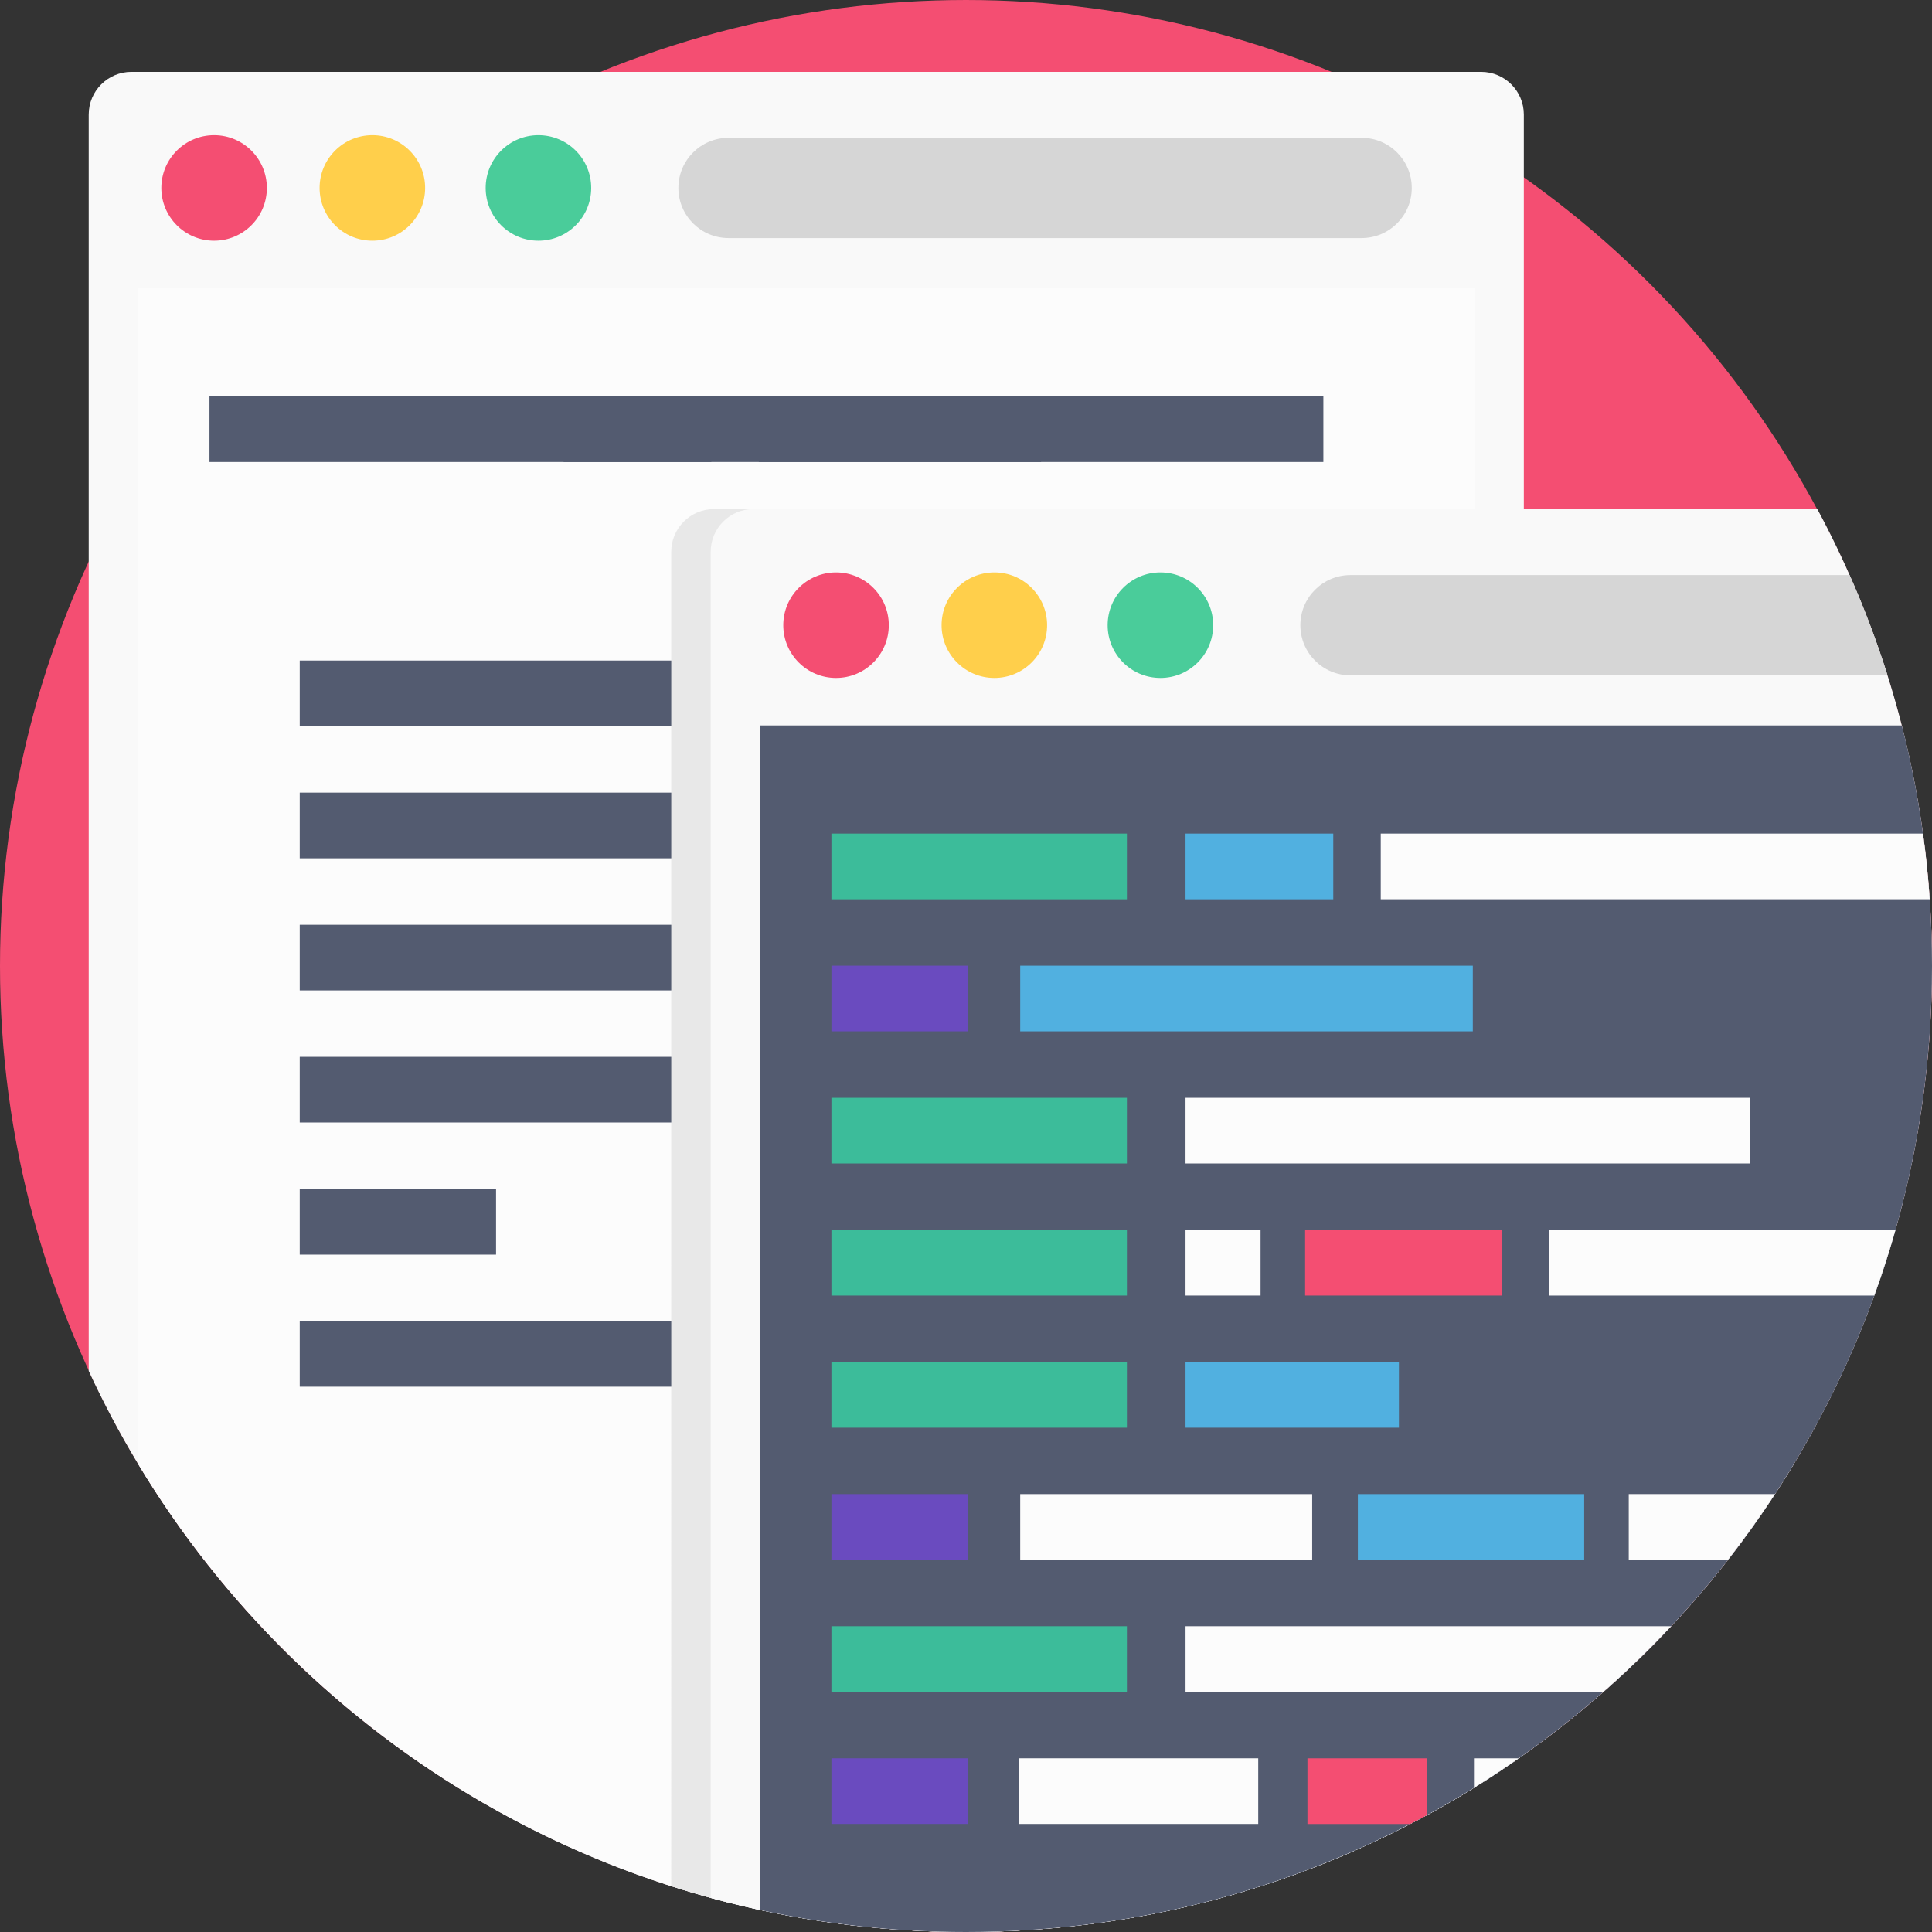 <?xml version="1.0" encoding="iso-8859-1"?>
<!-- Generator: Adobe Illustrator 19.0.0, SVG Export Plug-In . SVG Version: 6.00 Build 0)  -->
<svg version="1.1" id="Capa_1" xmlns="http://www.w3.org/2000/svg" xmlns:xlink="http://www.w3.org/1999/xlink" x="0px" y="0px"
	 viewBox="0 0 512 512" style="enable-background:new 0 0 512 512;" xml:space="preserve">
<rect x="0" y="0" width="512" height="512" fill="#333333" stroke="none"/>
<circle style="fill:#F44E72;" cx="255.998" cy="255.999" r="255.998"/>
<path style="fill:#F9F9F9;" d="M403.833,30.356v434.664c-4.263,3.02-8.61,5.914-13.051,8.662
	c-39.142,24.294-85.326,38.316-134.781,38.316c-93.131,0-174.654-49.737-219.438-124.091c-4.786-7.931-9.143-16.133-13.051-24.597
	V30.356c0-6.248,5.068-11.316,11.316-11.316h357.677C398.765,19.04,403.833,24.108,403.833,30.356z"/>
<path style="fill:#FCFCFC;" d="M390.782,76.373v397.31c-39.142,24.294-85.326,38.316-134.781,38.316
	c-93.131,0-174.654-49.737-219.438-124.091V76.373H390.782z"/>
<circle style="fill:#F44E72;" cx="56.738" cy="49.803" r="13.983"/>
<circle style="fill:#FFCF4B;" cx="98.68" cy="49.803" r="13.983"/>
<circle style="fill:#4ACC9A;" cx="142.69" cy="49.803" r="13.983"/>
<path style="fill:#D6D6D6;" d="M360.851,36.519H193.063c-7.336,0-13.284,5.948-13.284,13.284l0,0
	c0,7.336,5.948,13.284,13.284,13.284h167.789c7.336,0,13.284-5.948,13.284-13.284l0,0C374.135,42.466,368.187,36.519,360.851,36.519
	z"/>
<g>
	<rect x="55.515" y="105.034" style="fill:#535B70;" width="220.389" height="17.402"/>
	<rect x="79.433" y="175.052" style="fill:#535B70;" width="237.849" height="17.402"/>
	<rect x="79.433" y="210.056" style="fill:#535B70;" width="237.849" height="17.402"/>
	<rect x="79.433" y="245.07" style="fill:#535B70;" width="118.919" height="17.402"/>
	<rect x="79.433" y="280.074" style="fill:#535B70;" width="237.849" height="17.402"/>
	<rect x="79.433" y="315.088" style="fill:#535B70;" width="52.027" height="17.402"/>
	<rect x="79.433" y="350.092" style="fill:#535B70;" width="237.849" height="17.402"/>
	<rect x="149.357" y="105.034" style="fill:#535B70;" width="39.153" height="17.402"/>
	<rect x="201.089" y="105.034" style="fill:#535B70;" width="149.618" height="17.402"/>
</g>
<path style="fill:#E8E8E8;" d="M501.551,256.001c0,44.178-9.258,90.038-26.289,132.2c0,0.01-0.01,0.01-0.01,0.01
	c-44.826,74.187-126.244,123.788-219.25,123.788c-23.426,0-46.111-3.145-67.667-9.038c-3.511-0.961-7.001-1.996-10.449-3.103
	V146.245c0-6.259,5.068-11.327,11.316-11.327h281.953c0.021,0.042,0.052,0.094,0.084,0.146c14.075,26.216,23.719,55.16,27.93,85.848
	c0.784,5.736,1.379,11.536,1.776,17.397C501.353,244.151,501.551,250.055,501.551,256.001z"/>
<path style="fill:#F9F9F9;" d="M512,256.001c0,141.384-114.614,255.998-255.998,255.998c-23.426,0-46.111-3.145-67.667-9.038
	V146.245c0-6.259,5.068-11.327,11.316-11.327h281.954c0.021,0.042,0.052,0.094,0.084,0.146c14.075,26.216,23.719,55.16,27.93,85.848
	c0.784,5.736,1.379,11.536,1.776,17.397C511.801,244.151,512,250.055,512,256.001z"/>
<path style="fill:#535B70;" d="M512,256.001c0,24.252-3.375,47.71-9.676,69.935c-1.661,5.893-3.532,11.692-5.611,17.408
	c-6.76,18.641-15.632,36.268-26.321,52.61c-3.908,5.977-8.067,11.786-12.445,17.408c-4.765,6.102-9.791,11.974-15.078,17.606
	c-5.695,6.092-11.692,11.901-17.962,17.397c-6.719,5.914-13.761,11.473-21.076,16.656c-0.46,0.324-0.909,0.648-1.369,0.951
	c-3.824,2.685-7.711,5.256-11.682,7.711c-0.052,0.031-0.115,0.073-0.167,0.104c-4.065,2.518-8.202,4.921-12.424,7.21
	c-1.484,0.815-2.978,1.609-4.483,2.382c-35.234,18.296-75.264,28.62-117.707,28.62c-18.745,0-37.02-2.017-54.616-5.841V192.252
	h302.611c2.403,9.352,4.284,18.923,5.622,28.661l1.776,17.397C511.801,244.151,512,250.055,512,256.001z"/>
<circle style="fill:#F44E72;" cx="221.559" cy="165.679" r="13.983"/>
<circle style="fill:#FFCF4B;" cx="263.511" cy="165.679" r="13.983"/>
<circle style="fill:#4ACC9A;" cx="307.522" cy="165.679" r="13.983"/>
<path style="fill:#D6D6D6;" d="M500.214,178.971H357.889c-3.668,0-6.99-1.494-9.394-3.897c-2.403-2.403-3.887-5.726-3.887-9.394
	c0-7.335,5.945-13.281,13.281-13.281h132.283C493.986,161.02,497.351,169.891,500.214,178.971z"/>
<rect x="220.336" y="220.912" style="fill:#3CBC9A;" width="78.305" height="17.402"/>
<rect x="220.336" y="255.916" style="fill:#6A4BBF;" width="36.125" height="17.402"/>
<g>
	<rect x="220.336" y="290.93" style="fill:#3CBC9A;" width="78.305" height="17.402"/>
	<rect x="220.336" y="325.934" style="fill:#3CBC9A;" width="78.305" height="17.402"/>
	<rect x="220.336" y="360.948" style="fill:#3CBC9A;" width="78.305" height="17.402"/>
</g>
<rect x="220.336" y="395.952" style="fill:#6A4BBF;" width="36.125" height="17.402"/>
<rect x="220.336" y="430.967" style="fill:#3CBC9A;" width="78.305" height="17.402"/>
<rect x="220.336" y="465.97" style="fill:#6A4BBF;" width="36.125" height="17.402"/>
<g>
	<rect x="270.052" y="465.97" style="fill:#FCFCFC;" width="63.39" height="17.402"/>
	<path style="fill:#FCFCFC;" d="M402.464,465.971c-3.824,2.685-7.711,5.256-11.682,7.711c-0.052,0.031-0.115,0.073-0.167,0.104
		v-7.816H402.464z"/>
</g>
<path style="fill:#F44E72;" d="M378.191,465.971v15.026c-1.484,0.815-2.978,1.609-4.483,2.382h-27.219v-17.408H378.191z"/>
<g>
	<rect x="314.178" y="220.912" style="fill:#51B0E0;" width="39.153" height="17.402"/>
	<rect x="270.366" y="255.916" style="fill:#51B0E0;" width="119.943" height="17.402"/>
</g>
<g>
	<rect x="314.178" y="290.93" style="fill:#FCFCFC;" width="149.618" height="17.402"/>
	<path style="fill:#FCFCFC;" d="M511.394,238.31h-145.48v-17.397h143.704C510.401,226.649,510.997,232.449,511.394,238.31z"/>
	<rect x="314.178" y="325.934" style="fill:#FCFCFC;" width="19.884" height="17.402"/>
	<path style="fill:#FCFCFC;" d="M502.324,325.935c-1.661,5.893-3.532,11.692-5.611,17.408H410.51v-17.408H502.324z"/>
</g>
<rect x="345.87" y="325.934" style="fill:#F44E72;" width="52.204" height="17.402"/>
<rect x="314.178" y="360.948" style="fill:#51B0E0;" width="56.55" height="17.402"/>
<g>
	<rect x="270.366" y="395.952" style="fill:#FCFCFC;" width="77.374" height="17.402"/>
	<path style="fill:#FCFCFC;" d="M470.392,395.953c-3.908,5.977-8.067,11.786-12.445,17.408h-26.31v-17.408H470.392z"/>
</g>
<rect x="359.85" y="395.952" style="fill:#51B0E0;" width="59.977" height="17.402"/>
<path style="fill:#FCFCFC;" d="M442.87,430.968c-5.695,6.092-11.692,11.901-17.962,17.397H314.181v-17.397H442.87z"/>
<g>
</g>
<g>
</g>
<g>
</g>
<g>
</g>
<g>
</g>
<g>
</g>
<g>
</g>
<g>
</g>
<g>
</g>
<g>
</g>
<g>
</g>
<g>
</g>
<g>
</g>
<g>
</g>
<g>
</g>
</svg>
